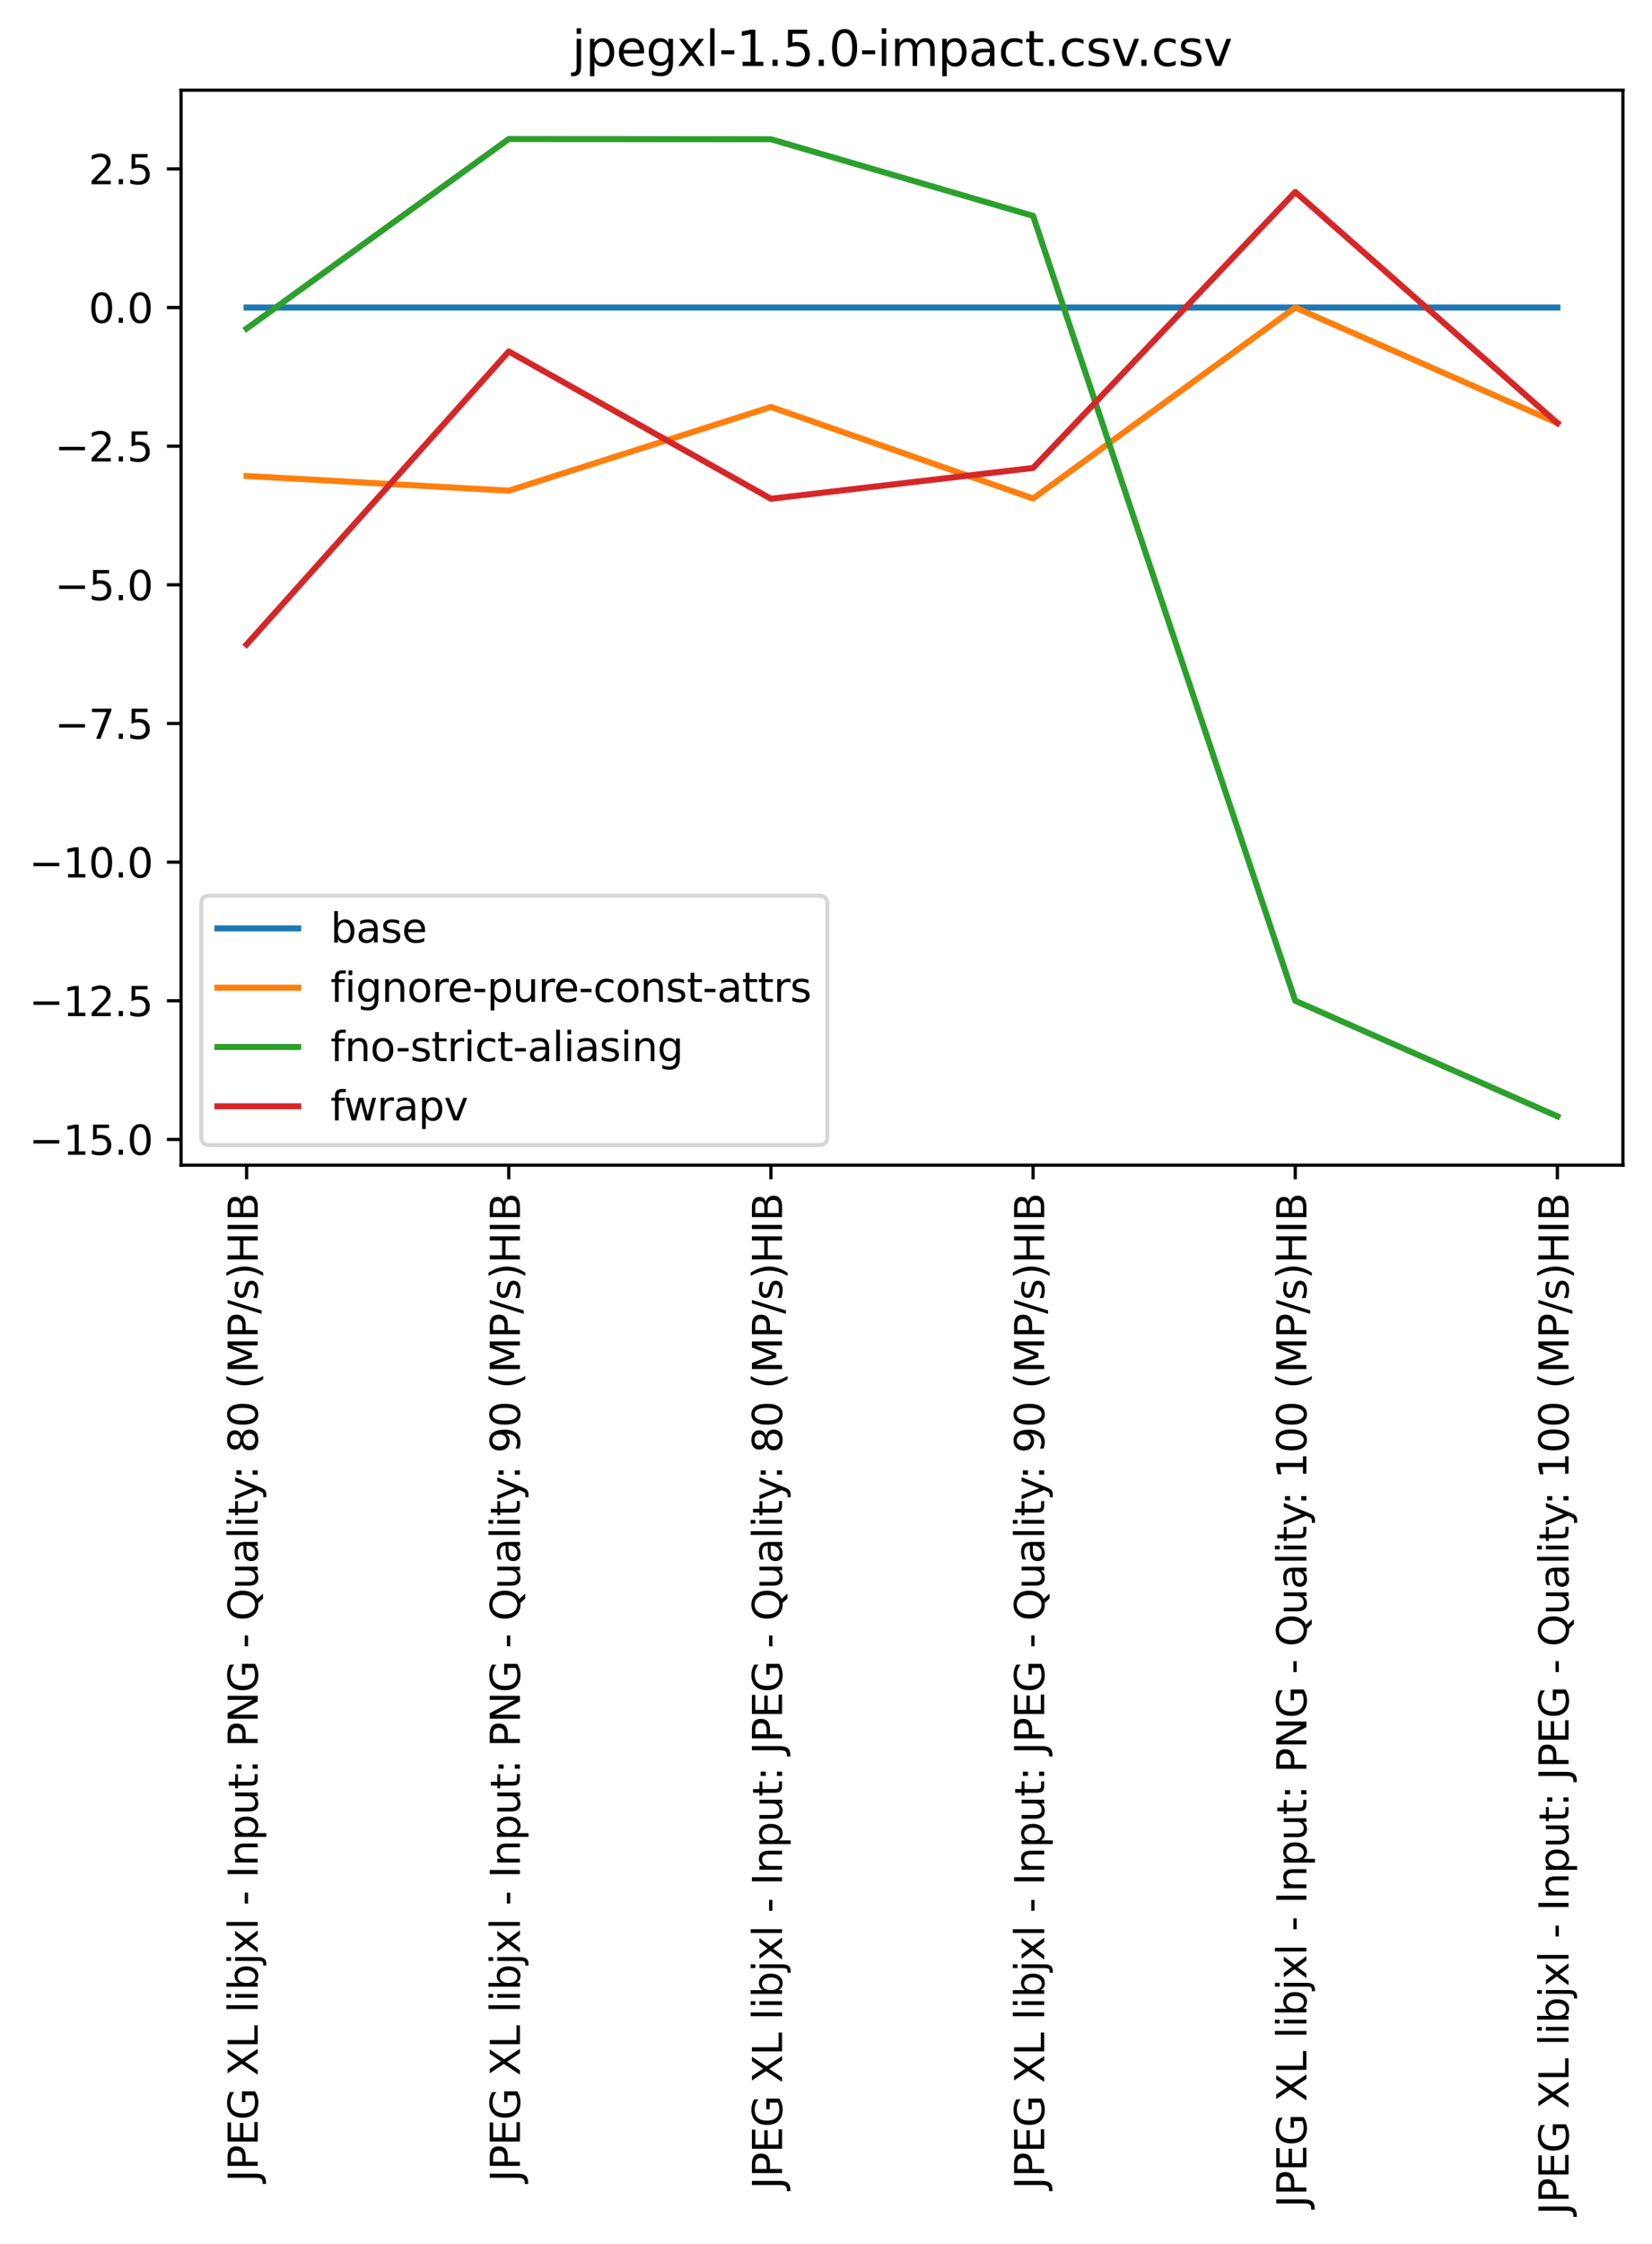 <?xml version="1.0" encoding="utf-8" standalone="no"?>
<!DOCTYPE svg PUBLIC "-//W3C//DTD SVG 1.1//EN"
  "http://www.w3.org/Graphics/SVG/1.1/DTD/svg11.dtd">
<svg xmlns:xlink="http://www.w3.org/1999/xlink" width="409.165pt" height="555.441pt" viewBox="0 0 409.165 555.441" xmlns="http://www.w3.org/2000/svg" version="1.1">
 <defs>
  <style type="text/css">*{stroke-linejoin: round; stroke-linecap: butt}</style>
 </defs>
 <g id="figure_1">
  <g id="patch_1">
   <path d="M 0 555.441 
L 409.165 555.441 
L 409.165 0 
L 0 0 
z
" style="fill: #ffffff"/>
  </g>
  <g id="axes_1">
   <g id="patch_2">
    <path d="M 44.845 288.43 
L 401.965 288.43 
L 401.965 22.318 
L 44.845 22.318 
z
" style="fill: #ffffff"/>
   </g>
   <g id="matplotlib.axis_1">
    <g id="xtick_1">
     <g id="line2d_1">
      <defs>
       <path id="m391fec7ec5" d="M 0 0 
L 0 3.5 
" style="stroke: #000000; stroke-width: 0.8"/>
      </defs>
      <g>
       <use xlink:href="#m391fec7ec5" x="61.078" y="288.43" style="stroke: #000000; stroke-width: 0.8"/>
      </g>
     </g>
     <g id="text_1">
      <!-- JPEG XL libjxl - Input: PNG - Quality: 80 (MP/s)HIB -->
      <g transform="translate(63.837 540.091) rotate(-90) scale(0.1 -0.1)">
       <defs>
        <path id="DejaVuSans-4a" d="M 628 4666 
L 1259 4666 
L 1259 325 
Q 1259 -519 939 -900 
Q 619 -1281 -91 -1281 
L -331 -1281 
L -331 -750 
L -134 -750 
Q 284 -750 456 -515 
Q 628 -281 628 325 
L 628 4666 
z
" transform="scale(0.016)"/>
        <path id="DejaVuSans-50" d="M 1259 4147 
L 1259 2394 
L 2053 2394 
Q 2494 2394 2734 2622 
Q 2975 2850 2975 3272 
Q 2975 3691 2734 3919 
Q 2494 4147 2053 4147 
L 1259 4147 
z
M 628 4666 
L 2053 4666 
Q 2838 4666 3239 4311 
Q 3641 3956 3641 3272 
Q 3641 2581 3239 2228 
Q 2838 1875 2053 1875 
L 1259 1875 
L 1259 0 
L 628 0 
L 628 4666 
z
" transform="scale(0.016)"/>
        <path id="DejaVuSans-45" d="M 628 4666 
L 3578 4666 
L 3578 4134 
L 1259 4134 
L 1259 2753 
L 3481 2753 
L 3481 2222 
L 1259 2222 
L 1259 531 
L 3634 531 
L 3634 0 
L 628 0 
L 628 4666 
z
" transform="scale(0.016)"/>
        <path id="DejaVuSans-47" d="M 3809 666 
L 3809 1919 
L 2778 1919 
L 2778 2438 
L 4434 2438 
L 4434 434 
Q 4069 175 3628 42 
Q 3188 -91 2688 -91 
Q 1594 -91 976 548 
Q 359 1188 359 2328 
Q 359 3472 976 4111 
Q 1594 4750 2688 4750 
Q 3144 4750 3555 4637 
Q 3966 4525 4313 4306 
L 4313 3634 
Q 3963 3931 3569 4081 
Q 3175 4231 2741 4231 
Q 1884 4231 1454 3753 
Q 1025 3275 1025 2328 
Q 1025 1384 1454 906 
Q 1884 428 2741 428 
Q 3075 428 3337 486 
Q 3600 544 3809 666 
z
" transform="scale(0.016)"/>
        <path id="DejaVuSans-20" transform="scale(0.016)"/>
        <path id="DejaVuSans-58" d="M 403 4666 
L 1081 4666 
L 2241 2931 
L 3406 4666 
L 4084 4666 
L 2584 2425 
L 4184 0 
L 3506 0 
L 2194 1984 
L 872 0 
L 191 0 
L 1856 2491 
L 403 4666 
z
" transform="scale(0.016)"/>
        <path id="DejaVuSans-4c" d="M 628 4666 
L 1259 4666 
L 1259 531 
L 3531 531 
L 3531 0 
L 628 0 
L 628 4666 
z
" transform="scale(0.016)"/>
        <path id="DejaVuSans-6c" d="M 603 4863 
L 1178 4863 
L 1178 0 
L 603 0 
L 603 4863 
z
" transform="scale(0.016)"/>
        <path id="DejaVuSans-69" d="M 603 3500 
L 1178 3500 
L 1178 0 
L 603 0 
L 603 3500 
z
M 603 4863 
L 1178 4863 
L 1178 4134 
L 603 4134 
L 603 4863 
z
" transform="scale(0.016)"/>
        <path id="DejaVuSans-62" d="M 3116 1747 
Q 3116 2381 2855 2742 
Q 2594 3103 2138 3103 
Q 1681 3103 1420 2742 
Q 1159 2381 1159 1747 
Q 1159 1113 1420 752 
Q 1681 391 2138 391 
Q 2594 391 2855 752 
Q 3116 1113 3116 1747 
z
M 1159 2969 
Q 1341 3281 1617 3432 
Q 1894 3584 2278 3584 
Q 2916 3584 3314 3078 
Q 3713 2572 3713 1747 
Q 3713 922 3314 415 
Q 2916 -91 2278 -91 
Q 1894 -91 1617 61 
Q 1341 213 1159 525 
L 1159 0 
L 581 0 
L 581 4863 
L 1159 4863 
L 1159 2969 
z
" transform="scale(0.016)"/>
        <path id="DejaVuSans-6a" d="M 603 3500 
L 1178 3500 
L 1178 -63 
Q 1178 -731 923 -1031 
Q 669 -1331 103 -1331 
L -116 -1331 
L -116 -844 
L 38 -844 
Q 366 -844 484 -692 
Q 603 -541 603 -63 
L 603 3500 
z
M 603 4863 
L 1178 4863 
L 1178 4134 
L 603 4134 
L 603 4863 
z
" transform="scale(0.016)"/>
        <path id="DejaVuSans-78" d="M 3513 3500 
L 2247 1797 
L 3578 0 
L 2900 0 
L 1881 1375 
L 863 0 
L 184 0 
L 1544 1831 
L 300 3500 
L 978 3500 
L 1906 2253 
L 2834 3500 
L 3513 3500 
z
" transform="scale(0.016)"/>
        <path id="DejaVuSans-2d" d="M 313 2009 
L 1997 2009 
L 1997 1497 
L 313 1497 
L 313 2009 
z
" transform="scale(0.016)"/>
        <path id="DejaVuSans-49" d="M 628 4666 
L 1259 4666 
L 1259 0 
L 628 0 
L 628 4666 
z
" transform="scale(0.016)"/>
        <path id="DejaVuSans-6e" d="M 3513 2113 
L 3513 0 
L 2938 0 
L 2938 2094 
Q 2938 2591 2744 2837 
Q 2550 3084 2163 3084 
Q 1697 3084 1428 2787 
Q 1159 2491 1159 1978 
L 1159 0 
L 581 0 
L 581 3500 
L 1159 3500 
L 1159 2956 
Q 1366 3272 1645 3428 
Q 1925 3584 2291 3584 
Q 2894 3584 3203 3211 
Q 3513 2838 3513 2113 
z
" transform="scale(0.016)"/>
        <path id="DejaVuSans-70" d="M 1159 525 
L 1159 -1331 
L 581 -1331 
L 581 3500 
L 1159 3500 
L 1159 2969 
Q 1341 3281 1617 3432 
Q 1894 3584 2278 3584 
Q 2916 3584 3314 3078 
Q 3713 2572 3713 1747 
Q 3713 922 3314 415 
Q 2916 -91 2278 -91 
Q 1894 -91 1617 61 
Q 1341 213 1159 525 
z
M 3116 1747 
Q 3116 2381 2855 2742 
Q 2594 3103 2138 3103 
Q 1681 3103 1420 2742 
Q 1159 2381 1159 1747 
Q 1159 1113 1420 752 
Q 1681 391 2138 391 
Q 2594 391 2855 752 
Q 3116 1113 3116 1747 
z
" transform="scale(0.016)"/>
        <path id="DejaVuSans-75" d="M 544 1381 
L 544 3500 
L 1119 3500 
L 1119 1403 
Q 1119 906 1312 657 
Q 1506 409 1894 409 
Q 2359 409 2629 706 
Q 2900 1003 2900 1516 
L 2900 3500 
L 3475 3500 
L 3475 0 
L 2900 0 
L 2900 538 
Q 2691 219 2414 64 
Q 2138 -91 1772 -91 
Q 1169 -91 856 284 
Q 544 659 544 1381 
z
M 1991 3584 
L 1991 3584 
z
" transform="scale(0.016)"/>
        <path id="DejaVuSans-74" d="M 1172 4494 
L 1172 3500 
L 2356 3500 
L 2356 3053 
L 1172 3053 
L 1172 1153 
Q 1172 725 1289 603 
Q 1406 481 1766 481 
L 2356 481 
L 2356 0 
L 1766 0 
Q 1100 0 847 248 
Q 594 497 594 1153 
L 594 3053 
L 172 3053 
L 172 3500 
L 594 3500 
L 594 4494 
L 1172 4494 
z
" transform="scale(0.016)"/>
        <path id="DejaVuSans-3a" d="M 750 794 
L 1409 794 
L 1409 0 
L 750 0 
L 750 794 
z
M 750 3309 
L 1409 3309 
L 1409 2516 
L 750 2516 
L 750 3309 
z
" transform="scale(0.016)"/>
        <path id="DejaVuSans-4e" d="M 628 4666 
L 1478 4666 
L 3547 763 
L 3547 4666 
L 4159 4666 
L 4159 0 
L 3309 0 
L 1241 3903 
L 1241 0 
L 628 0 
L 628 4666 
z
" transform="scale(0.016)"/>
        <path id="DejaVuSans-51" d="M 2522 4238 
Q 1834 4238 1429 3725 
Q 1025 3213 1025 2328 
Q 1025 1447 1429 934 
Q 1834 422 2522 422 
Q 3209 422 3611 934 
Q 4013 1447 4013 2328 
Q 4013 3213 3611 3725 
Q 3209 4238 2522 4238 
z
M 3406 84 
L 4238 -825 
L 3475 -825 
L 2784 -78 
Q 2681 -84 2626 -87 
Q 2572 -91 2522 -91 
Q 1538 -91 948 567 
Q 359 1225 359 2328 
Q 359 3434 948 4092 
Q 1538 4750 2522 4750 
Q 3503 4750 4090 4092 
Q 4678 3434 4678 2328 
Q 4678 1516 4351 937 
Q 4025 359 3406 84 
z
" transform="scale(0.016)"/>
        <path id="DejaVuSans-61" d="M 2194 1759 
Q 1497 1759 1228 1600 
Q 959 1441 959 1056 
Q 959 750 1161 570 
Q 1363 391 1709 391 
Q 2188 391 2477 730 
Q 2766 1069 2766 1631 
L 2766 1759 
L 2194 1759 
z
M 3341 1997 
L 3341 0 
L 2766 0 
L 2766 531 
Q 2569 213 2275 61 
Q 1981 -91 1556 -91 
Q 1019 -91 701 211 
Q 384 513 384 1019 
Q 384 1609 779 1909 
Q 1175 2209 1959 2209 
L 2766 2209 
L 2766 2266 
Q 2766 2663 2505 2880 
Q 2244 3097 1772 3097 
Q 1472 3097 1187 3025 
Q 903 2953 641 2809 
L 641 3341 
Q 956 3463 1253 3523 
Q 1550 3584 1831 3584 
Q 2591 3584 2966 3190 
Q 3341 2797 3341 1997 
z
" transform="scale(0.016)"/>
        <path id="DejaVuSans-79" d="M 2059 -325 
Q 1816 -950 1584 -1140 
Q 1353 -1331 966 -1331 
L 506 -1331 
L 506 -850 
L 844 -850 
Q 1081 -850 1212 -737 
Q 1344 -625 1503 -206 
L 1606 56 
L 191 3500 
L 800 3500 
L 1894 763 
L 2988 3500 
L 3597 3500 
L 2059 -325 
z
" transform="scale(0.016)"/>
        <path id="DejaVuSans-38" d="M 2034 2216 
Q 1584 2216 1326 1975 
Q 1069 1734 1069 1313 
Q 1069 891 1326 650 
Q 1584 409 2034 409 
Q 2484 409 2743 651 
Q 3003 894 3003 1313 
Q 3003 1734 2745 1975 
Q 2488 2216 2034 2216 
z
M 1403 2484 
Q 997 2584 770 2862 
Q 544 3141 544 3541 
Q 544 4100 942 4425 
Q 1341 4750 2034 4750 
Q 2731 4750 3128 4425 
Q 3525 4100 3525 3541 
Q 3525 3141 3298 2862 
Q 3072 2584 2669 2484 
Q 3125 2378 3379 2068 
Q 3634 1759 3634 1313 
Q 3634 634 3220 271 
Q 2806 -91 2034 -91 
Q 1263 -91 848 271 
Q 434 634 434 1313 
Q 434 1759 690 2068 
Q 947 2378 1403 2484 
z
M 1172 3481 
Q 1172 3119 1398 2916 
Q 1625 2713 2034 2713 
Q 2441 2713 2670 2916 
Q 2900 3119 2900 3481 
Q 2900 3844 2670 4047 
Q 2441 4250 2034 4250 
Q 1625 4250 1398 4047 
Q 1172 3844 1172 3481 
z
" transform="scale(0.016)"/>
        <path id="DejaVuSans-30" d="M 2034 4250 
Q 1547 4250 1301 3770 
Q 1056 3291 1056 2328 
Q 1056 1369 1301 889 
Q 1547 409 2034 409 
Q 2525 409 2770 889 
Q 3016 1369 3016 2328 
Q 3016 3291 2770 3770 
Q 2525 4250 2034 4250 
z
M 2034 4750 
Q 2819 4750 3233 4129 
Q 3647 3509 3647 2328 
Q 3647 1150 3233 529 
Q 2819 -91 2034 -91 
Q 1250 -91 836 529 
Q 422 1150 422 2328 
Q 422 3509 836 4129 
Q 1250 4750 2034 4750 
z
" transform="scale(0.016)"/>
        <path id="DejaVuSans-28" d="M 1984 4856 
Q 1566 4138 1362 3434 
Q 1159 2731 1159 2009 
Q 1159 1288 1364 580 
Q 1569 -128 1984 -844 
L 1484 -844 
Q 1016 -109 783 600 
Q 550 1309 550 2009 
Q 550 2706 781 3412 
Q 1013 4119 1484 4856 
L 1984 4856 
z
" transform="scale(0.016)"/>
        <path id="DejaVuSans-4d" d="M 628 4666 
L 1569 4666 
L 2759 1491 
L 3956 4666 
L 4897 4666 
L 4897 0 
L 4281 0 
L 4281 4097 
L 3078 897 
L 2444 897 
L 1241 4097 
L 1241 0 
L 628 0 
L 628 4666 
z
" transform="scale(0.016)"/>
        <path id="DejaVuSans-2f" d="M 1625 4666 
L 2156 4666 
L 531 -594 
L 0 -594 
L 1625 4666 
z
" transform="scale(0.016)"/>
        <path id="DejaVuSans-73" d="M 2834 3397 
L 2834 2853 
Q 2591 2978 2328 3040 
Q 2066 3103 1784 3103 
Q 1356 3103 1142 2972 
Q 928 2841 928 2578 
Q 928 2378 1081 2264 
Q 1234 2150 1697 2047 
L 1894 2003 
Q 2506 1872 2764 1633 
Q 3022 1394 3022 966 
Q 3022 478 2636 193 
Q 2250 -91 1575 -91 
Q 1294 -91 989 -36 
Q 684 19 347 128 
L 347 722 
Q 666 556 975 473 
Q 1284 391 1588 391 
Q 1994 391 2212 530 
Q 2431 669 2431 922 
Q 2431 1156 2273 1281 
Q 2116 1406 1581 1522 
L 1381 1569 
Q 847 1681 609 1914 
Q 372 2147 372 2553 
Q 372 3047 722 3315 
Q 1072 3584 1716 3584 
Q 2034 3584 2315 3537 
Q 2597 3491 2834 3397 
z
" transform="scale(0.016)"/>
        <path id="DejaVuSans-29" d="M 513 4856 
L 1013 4856 
Q 1481 4119 1714 3412 
Q 1947 2706 1947 2009 
Q 1947 1309 1714 600 
Q 1481 -109 1013 -844 
L 513 -844 
Q 928 -128 1133 580 
Q 1338 1288 1338 2009 
Q 1338 2731 1133 3434 
Q 928 4138 513 4856 
z
" transform="scale(0.016)"/>
        <path id="DejaVuSans-48" d="M 628 4666 
L 1259 4666 
L 1259 2753 
L 3553 2753 
L 3553 4666 
L 4184 4666 
L 4184 0 
L 3553 0 
L 3553 2222 
L 1259 2222 
L 1259 0 
L 628 0 
L 628 4666 
z
" transform="scale(0.016)"/>
        <path id="DejaVuSans-42" d="M 1259 2228 
L 1259 519 
L 2272 519 
Q 2781 519 3026 730 
Q 3272 941 3272 1375 
Q 3272 1813 3026 2020 
Q 2781 2228 2272 2228 
L 1259 2228 
z
M 1259 4147 
L 1259 2741 
L 2194 2741 
Q 2656 2741 2882 2914 
Q 3109 3088 3109 3444 
Q 3109 3797 2882 3972 
Q 2656 4147 2194 4147 
L 1259 4147 
z
M 628 4666 
L 2241 4666 
Q 2963 4666 3353 4366 
Q 3744 4066 3744 3513 
Q 3744 3084 3544 2831 
Q 3344 2578 2956 2516 
Q 3422 2416 3680 2098 
Q 3938 1781 3938 1306 
Q 3938 681 3513 340 
Q 3088 0 2303 0 
L 628 0 
L 628 4666 
z
" transform="scale(0.016)"/>
       </defs>
       <use xlink:href="#DejaVuSans-4a"/>
       <use xlink:href="#DejaVuSans-50" x="29.492"/>
       <use xlink:href="#DejaVuSans-45" x="89.795"/>
       <use xlink:href="#DejaVuSans-47" x="152.979"/>
       <use xlink:href="#DejaVuSans-20" x="230.469"/>
       <use xlink:href="#DejaVuSans-58" x="262.256"/>
       <use xlink:href="#DejaVuSans-4c" x="330.762"/>
       <use xlink:href="#DejaVuSans-20" x="386.475"/>
       <use xlink:href="#DejaVuSans-6c" x="418.262"/>
       <use xlink:href="#DejaVuSans-69" x="446.045"/>
       <use xlink:href="#DejaVuSans-62" x="473.828"/>
       <use xlink:href="#DejaVuSans-6a" x="537.305"/>
       <use xlink:href="#DejaVuSans-78" x="565.088"/>
       <use xlink:href="#DejaVuSans-6c" x="624.268"/>
       <use xlink:href="#DejaVuSans-20" x="652.051"/>
       <use xlink:href="#DejaVuSans-2d" x="683.838"/>
       <use xlink:href="#DejaVuSans-20" x="719.922"/>
       <use xlink:href="#DejaVuSans-49" x="751.709"/>
       <use xlink:href="#DejaVuSans-6e" x="781.201"/>
       <use xlink:href="#DejaVuSans-70" x="844.58"/>
       <use xlink:href="#DejaVuSans-75" x="908.057"/>
       <use xlink:href="#DejaVuSans-74" x="971.436"/>
       <use xlink:href="#DejaVuSans-3a" x="1010.645"/>
       <use xlink:href="#DejaVuSans-20" x="1044.336"/>
       <use xlink:href="#DejaVuSans-50" x="1076.123"/>
       <use xlink:href="#DejaVuSans-4e" x="1136.426"/>
       <use xlink:href="#DejaVuSans-47" x="1211.23"/>
       <use xlink:href="#DejaVuSans-20" x="1288.721"/>
       <use xlink:href="#DejaVuSans-2d" x="1320.508"/>
       <use xlink:href="#DejaVuSans-20" x="1356.592"/>
       <use xlink:href="#DejaVuSans-51" x="1388.379"/>
       <use xlink:href="#DejaVuSans-75" x="1467.09"/>
       <use xlink:href="#DejaVuSans-61" x="1530.469"/>
       <use xlink:href="#DejaVuSans-6c" x="1591.748"/>
       <use xlink:href="#DejaVuSans-69" x="1619.531"/>
       <use xlink:href="#DejaVuSans-74" x="1647.314"/>
       <use xlink:href="#DejaVuSans-79" x="1686.523"/>
       <use xlink:href="#DejaVuSans-3a" x="1738.453"/>
       <use xlink:href="#DejaVuSans-20" x="1772.145"/>
       <use xlink:href="#DejaVuSans-38" x="1803.932"/>
       <use xlink:href="#DejaVuSans-30" x="1867.555"/>
       <use xlink:href="#DejaVuSans-20" x="1931.178"/>
       <use xlink:href="#DejaVuSans-28" x="1962.965"/>
       <use xlink:href="#DejaVuSans-4d" x="2001.979"/>
       <use xlink:href="#DejaVuSans-50" x="2088.258"/>
       <use xlink:href="#DejaVuSans-2f" x="2148.561"/>
       <use xlink:href="#DejaVuSans-73" x="2182.252"/>
       <use xlink:href="#DejaVuSans-29" x="2234.352"/>
       <use xlink:href="#DejaVuSans-48" x="2273.365"/>
       <use xlink:href="#DejaVuSans-49" x="2348.561"/>
       <use xlink:href="#DejaVuSans-42" x="2378.053"/>
      </g>
     </g>
    </g>
    <g id="xtick_2">
     <g id="line2d_2">
      <g>
       <use xlink:href="#m391fec7ec5" x="126.009" y="288.43" style="stroke: #000000; stroke-width: 0.8"/>
      </g>
     </g>
     <g id="text_2">
      <!-- JPEG XL libjxl - Input: PNG - Quality: 90 (MP/s)HIB -->
      <g transform="translate(128.768 540.091) rotate(-90) scale(0.1 -0.1)">
       <defs>
        <path id="DejaVuSans-39" d="M 703 97 
L 703 672 
Q 941 559 1184 500 
Q 1428 441 1663 441 
Q 2288 441 2617 861 
Q 2947 1281 2994 2138 
Q 2813 1869 2534 1725 
Q 2256 1581 1919 1581 
Q 1219 1581 811 2004 
Q 403 2428 403 3163 
Q 403 3881 828 4315 
Q 1253 4750 1959 4750 
Q 2769 4750 3195 4129 
Q 3622 3509 3622 2328 
Q 3622 1225 3098 567 
Q 2575 -91 1691 -91 
Q 1453 -91 1209 -44 
Q 966 3 703 97 
z
M 1959 2075 
Q 2384 2075 2632 2365 
Q 2881 2656 2881 3163 
Q 2881 3666 2632 3958 
Q 2384 4250 1959 4250 
Q 1534 4250 1286 3958 
Q 1038 3666 1038 3163 
Q 1038 2656 1286 2365 
Q 1534 2075 1959 2075 
z
" transform="scale(0.016)"/>
       </defs>
       <use xlink:href="#DejaVuSans-4a"/>
       <use xlink:href="#DejaVuSans-50" x="29.492"/>
       <use xlink:href="#DejaVuSans-45" x="89.795"/>
       <use xlink:href="#DejaVuSans-47" x="152.979"/>
       <use xlink:href="#DejaVuSans-20" x="230.469"/>
       <use xlink:href="#DejaVuSans-58" x="262.256"/>
       <use xlink:href="#DejaVuSans-4c" x="330.762"/>
       <use xlink:href="#DejaVuSans-20" x="386.475"/>
       <use xlink:href="#DejaVuSans-6c" x="418.262"/>
       <use xlink:href="#DejaVuSans-69" x="446.045"/>
       <use xlink:href="#DejaVuSans-62" x="473.828"/>
       <use xlink:href="#DejaVuSans-6a" x="537.305"/>
       <use xlink:href="#DejaVuSans-78" x="565.088"/>
       <use xlink:href="#DejaVuSans-6c" x="624.268"/>
       <use xlink:href="#DejaVuSans-20" x="652.051"/>
       <use xlink:href="#DejaVuSans-2d" x="683.838"/>
       <use xlink:href="#DejaVuSans-20" x="719.922"/>
       <use xlink:href="#DejaVuSans-49" x="751.709"/>
       <use xlink:href="#DejaVuSans-6e" x="781.201"/>
       <use xlink:href="#DejaVuSans-70" x="844.58"/>
       <use xlink:href="#DejaVuSans-75" x="908.057"/>
       <use xlink:href="#DejaVuSans-74" x="971.436"/>
       <use xlink:href="#DejaVuSans-3a" x="1010.645"/>
       <use xlink:href="#DejaVuSans-20" x="1044.336"/>
       <use xlink:href="#DejaVuSans-50" x="1076.123"/>
       <use xlink:href="#DejaVuSans-4e" x="1136.426"/>
       <use xlink:href="#DejaVuSans-47" x="1211.23"/>
       <use xlink:href="#DejaVuSans-20" x="1288.721"/>
       <use xlink:href="#DejaVuSans-2d" x="1320.508"/>
       <use xlink:href="#DejaVuSans-20" x="1356.592"/>
       <use xlink:href="#DejaVuSans-51" x="1388.379"/>
       <use xlink:href="#DejaVuSans-75" x="1467.09"/>
       <use xlink:href="#DejaVuSans-61" x="1530.469"/>
       <use xlink:href="#DejaVuSans-6c" x="1591.748"/>
       <use xlink:href="#DejaVuSans-69" x="1619.531"/>
       <use xlink:href="#DejaVuSans-74" x="1647.314"/>
       <use xlink:href="#DejaVuSans-79" x="1686.523"/>
       <use xlink:href="#DejaVuSans-3a" x="1738.453"/>
       <use xlink:href="#DejaVuSans-20" x="1772.145"/>
       <use xlink:href="#DejaVuSans-39" x="1803.932"/>
       <use xlink:href="#DejaVuSans-30" x="1867.555"/>
       <use xlink:href="#DejaVuSans-20" x="1931.178"/>
       <use xlink:href="#DejaVuSans-28" x="1962.965"/>
       <use xlink:href="#DejaVuSans-4d" x="2001.979"/>
       <use xlink:href="#DejaVuSans-50" x="2088.258"/>
       <use xlink:href="#DejaVuSans-2f" x="2148.561"/>
       <use xlink:href="#DejaVuSans-73" x="2182.252"/>
       <use xlink:href="#DejaVuSans-29" x="2234.352"/>
       <use xlink:href="#DejaVuSans-48" x="2273.365"/>
       <use xlink:href="#DejaVuSans-49" x="2348.561"/>
       <use xlink:href="#DejaVuSans-42" x="2378.053"/>
      </g>
     </g>
    </g>
    <g id="xtick_3">
     <g id="line2d_3">
      <g>
       <use xlink:href="#m391fec7ec5" x="190.94" y="288.43" style="stroke: #000000; stroke-width: 0.8"/>
      </g>
     </g>
     <g id="text_3">
      <!-- JPEG XL libjxl - Input: JPEG - Quality: 80 (MP/s)HIB -->
      <g transform="translate(193.699 541.879) rotate(-90) scale(0.1 -0.1)">
       <use xlink:href="#DejaVuSans-4a"/>
       <use xlink:href="#DejaVuSans-50" x="29.492"/>
       <use xlink:href="#DejaVuSans-45" x="89.795"/>
       <use xlink:href="#DejaVuSans-47" x="152.979"/>
       <use xlink:href="#DejaVuSans-20" x="230.469"/>
       <use xlink:href="#DejaVuSans-58" x="262.256"/>
       <use xlink:href="#DejaVuSans-4c" x="330.762"/>
       <use xlink:href="#DejaVuSans-20" x="386.475"/>
       <use xlink:href="#DejaVuSans-6c" x="418.262"/>
       <use xlink:href="#DejaVuSans-69" x="446.045"/>
       <use xlink:href="#DejaVuSans-62" x="473.828"/>
       <use xlink:href="#DejaVuSans-6a" x="537.305"/>
       <use xlink:href="#DejaVuSans-78" x="565.088"/>
       <use xlink:href="#DejaVuSans-6c" x="624.268"/>
       <use xlink:href="#DejaVuSans-20" x="652.051"/>
       <use xlink:href="#DejaVuSans-2d" x="683.838"/>
       <use xlink:href="#DejaVuSans-20" x="719.922"/>
       <use xlink:href="#DejaVuSans-49" x="751.709"/>
       <use xlink:href="#DejaVuSans-6e" x="781.201"/>
       <use xlink:href="#DejaVuSans-70" x="844.58"/>
       <use xlink:href="#DejaVuSans-75" x="908.057"/>
       <use xlink:href="#DejaVuSans-74" x="971.436"/>
       <use xlink:href="#DejaVuSans-3a" x="1010.645"/>
       <use xlink:href="#DejaVuSans-20" x="1044.336"/>
       <use xlink:href="#DejaVuSans-4a" x="1076.123"/>
       <use xlink:href="#DejaVuSans-50" x="1105.615"/>
       <use xlink:href="#DejaVuSans-45" x="1165.918"/>
       <use xlink:href="#DejaVuSans-47" x="1229.102"/>
       <use xlink:href="#DejaVuSans-20" x="1306.592"/>
       <use xlink:href="#DejaVuSans-2d" x="1338.379"/>
       <use xlink:href="#DejaVuSans-20" x="1374.463"/>
       <use xlink:href="#DejaVuSans-51" x="1406.25"/>
       <use xlink:href="#DejaVuSans-75" x="1484.961"/>
       <use xlink:href="#DejaVuSans-61" x="1548.34"/>
       <use xlink:href="#DejaVuSans-6c" x="1609.619"/>
       <use xlink:href="#DejaVuSans-69" x="1637.402"/>
       <use xlink:href="#DejaVuSans-74" x="1665.186"/>
       <use xlink:href="#DejaVuSans-79" x="1704.395"/>
       <use xlink:href="#DejaVuSans-3a" x="1756.324"/>
       <use xlink:href="#DejaVuSans-20" x="1790.016"/>
       <use xlink:href="#DejaVuSans-38" x="1821.803"/>
       <use xlink:href="#DejaVuSans-30" x="1885.426"/>
       <use xlink:href="#DejaVuSans-20" x="1949.049"/>
       <use xlink:href="#DejaVuSans-28" x="1980.836"/>
       <use xlink:href="#DejaVuSans-4d" x="2019.85"/>
       <use xlink:href="#DejaVuSans-50" x="2106.129"/>
       <use xlink:href="#DejaVuSans-2f" x="2166.432"/>
       <use xlink:href="#DejaVuSans-73" x="2200.123"/>
       <use xlink:href="#DejaVuSans-29" x="2252.223"/>
       <use xlink:href="#DejaVuSans-48" x="2291.236"/>
       <use xlink:href="#DejaVuSans-49" x="2366.432"/>
       <use xlink:href="#DejaVuSans-42" x="2395.924"/>
      </g>
     </g>
    </g>
    <g id="xtick_4">
     <g id="line2d_4">
      <g>
       <use xlink:href="#m391fec7ec5" x="255.871" y="288.43" style="stroke: #000000; stroke-width: 0.8"/>
      </g>
     </g>
     <g id="text_4">
      <!-- JPEG XL libjxl - Input: JPEG - Quality: 90 (MP/s)HIB -->
      <g transform="translate(258.63 541.879) rotate(-90) scale(0.1 -0.1)">
       <use xlink:href="#DejaVuSans-4a"/>
       <use xlink:href="#DejaVuSans-50" x="29.492"/>
       <use xlink:href="#DejaVuSans-45" x="89.795"/>
       <use xlink:href="#DejaVuSans-47" x="152.979"/>
       <use xlink:href="#DejaVuSans-20" x="230.469"/>
       <use xlink:href="#DejaVuSans-58" x="262.256"/>
       <use xlink:href="#DejaVuSans-4c" x="330.762"/>
       <use xlink:href="#DejaVuSans-20" x="386.475"/>
       <use xlink:href="#DejaVuSans-6c" x="418.262"/>
       <use xlink:href="#DejaVuSans-69" x="446.045"/>
       <use xlink:href="#DejaVuSans-62" x="473.828"/>
       <use xlink:href="#DejaVuSans-6a" x="537.305"/>
       <use xlink:href="#DejaVuSans-78" x="565.088"/>
       <use xlink:href="#DejaVuSans-6c" x="624.268"/>
       <use xlink:href="#DejaVuSans-20" x="652.051"/>
       <use xlink:href="#DejaVuSans-2d" x="683.838"/>
       <use xlink:href="#DejaVuSans-20" x="719.922"/>
       <use xlink:href="#DejaVuSans-49" x="751.709"/>
       <use xlink:href="#DejaVuSans-6e" x="781.201"/>
       <use xlink:href="#DejaVuSans-70" x="844.58"/>
       <use xlink:href="#DejaVuSans-75" x="908.057"/>
       <use xlink:href="#DejaVuSans-74" x="971.436"/>
       <use xlink:href="#DejaVuSans-3a" x="1010.645"/>
       <use xlink:href="#DejaVuSans-20" x="1044.336"/>
       <use xlink:href="#DejaVuSans-4a" x="1076.123"/>
       <use xlink:href="#DejaVuSans-50" x="1105.615"/>
       <use xlink:href="#DejaVuSans-45" x="1165.918"/>
       <use xlink:href="#DejaVuSans-47" x="1229.102"/>
       <use xlink:href="#DejaVuSans-20" x="1306.592"/>
       <use xlink:href="#DejaVuSans-2d" x="1338.379"/>
       <use xlink:href="#DejaVuSans-20" x="1374.463"/>
       <use xlink:href="#DejaVuSans-51" x="1406.25"/>
       <use xlink:href="#DejaVuSans-75" x="1484.961"/>
       <use xlink:href="#DejaVuSans-61" x="1548.34"/>
       <use xlink:href="#DejaVuSans-6c" x="1609.619"/>
       <use xlink:href="#DejaVuSans-69" x="1637.402"/>
       <use xlink:href="#DejaVuSans-74" x="1665.186"/>
       <use xlink:href="#DejaVuSans-79" x="1704.395"/>
       <use xlink:href="#DejaVuSans-3a" x="1756.324"/>
       <use xlink:href="#DejaVuSans-20" x="1790.016"/>
       <use xlink:href="#DejaVuSans-39" x="1821.803"/>
       <use xlink:href="#DejaVuSans-30" x="1885.426"/>
       <use xlink:href="#DejaVuSans-20" x="1949.049"/>
       <use xlink:href="#DejaVuSans-28" x="1980.836"/>
       <use xlink:href="#DejaVuSans-4d" x="2019.85"/>
       <use xlink:href="#DejaVuSans-50" x="2106.129"/>
       <use xlink:href="#DejaVuSans-2f" x="2166.432"/>
       <use xlink:href="#DejaVuSans-73" x="2200.123"/>
       <use xlink:href="#DejaVuSans-29" x="2252.223"/>
       <use xlink:href="#DejaVuSans-48" x="2291.236"/>
       <use xlink:href="#DejaVuSans-49" x="2366.432"/>
       <use xlink:href="#DejaVuSans-42" x="2395.924"/>
      </g>
     </g>
    </g>
    <g id="xtick_5">
     <g id="line2d_5">
      <g>
       <use xlink:href="#m391fec7ec5" x="320.802" y="288.43" style="stroke: #000000; stroke-width: 0.8"/>
      </g>
     </g>
     <g id="text_5">
      <!-- JPEG XL libjxl - Input: PNG - Quality: 100 (MP/s)HIB -->
      <g transform="translate(323.561 546.454) rotate(-90) scale(0.1 -0.1)">
       <defs>
        <path id="DejaVuSans-31" d="M 794 531 
L 1825 531 
L 1825 4091 
L 703 3866 
L 703 4441 
L 1819 4666 
L 2450 4666 
L 2450 531 
L 3481 531 
L 3481 0 
L 794 0 
L 794 531 
z
" transform="scale(0.016)"/>
       </defs>
       <use xlink:href="#DejaVuSans-4a"/>
       <use xlink:href="#DejaVuSans-50" x="29.492"/>
       <use xlink:href="#DejaVuSans-45" x="89.795"/>
       <use xlink:href="#DejaVuSans-47" x="152.979"/>
       <use xlink:href="#DejaVuSans-20" x="230.469"/>
       <use xlink:href="#DejaVuSans-58" x="262.256"/>
       <use xlink:href="#DejaVuSans-4c" x="330.762"/>
       <use xlink:href="#DejaVuSans-20" x="386.475"/>
       <use xlink:href="#DejaVuSans-6c" x="418.262"/>
       <use xlink:href="#DejaVuSans-69" x="446.045"/>
       <use xlink:href="#DejaVuSans-62" x="473.828"/>
       <use xlink:href="#DejaVuSans-6a" x="537.305"/>
       <use xlink:href="#DejaVuSans-78" x="565.088"/>
       <use xlink:href="#DejaVuSans-6c" x="624.268"/>
       <use xlink:href="#DejaVuSans-20" x="652.051"/>
       <use xlink:href="#DejaVuSans-2d" x="683.838"/>
       <use xlink:href="#DejaVuSans-20" x="719.922"/>
       <use xlink:href="#DejaVuSans-49" x="751.709"/>
       <use xlink:href="#DejaVuSans-6e" x="781.201"/>
       <use xlink:href="#DejaVuSans-70" x="844.58"/>
       <use xlink:href="#DejaVuSans-75" x="908.057"/>
       <use xlink:href="#DejaVuSans-74" x="971.436"/>
       <use xlink:href="#DejaVuSans-3a" x="1010.645"/>
       <use xlink:href="#DejaVuSans-20" x="1044.336"/>
       <use xlink:href="#DejaVuSans-50" x="1076.123"/>
       <use xlink:href="#DejaVuSans-4e" x="1136.426"/>
       <use xlink:href="#DejaVuSans-47" x="1211.23"/>
       <use xlink:href="#DejaVuSans-20" x="1288.721"/>
       <use xlink:href="#DejaVuSans-2d" x="1320.508"/>
       <use xlink:href="#DejaVuSans-20" x="1356.592"/>
       <use xlink:href="#DejaVuSans-51" x="1388.379"/>
       <use xlink:href="#DejaVuSans-75" x="1467.09"/>
       <use xlink:href="#DejaVuSans-61" x="1530.469"/>
       <use xlink:href="#DejaVuSans-6c" x="1591.748"/>
       <use xlink:href="#DejaVuSans-69" x="1619.531"/>
       <use xlink:href="#DejaVuSans-74" x="1647.314"/>
       <use xlink:href="#DejaVuSans-79" x="1686.523"/>
       <use xlink:href="#DejaVuSans-3a" x="1738.453"/>
       <use xlink:href="#DejaVuSans-20" x="1772.145"/>
       <use xlink:href="#DejaVuSans-31" x="1803.932"/>
       <use xlink:href="#DejaVuSans-30" x="1867.555"/>
       <use xlink:href="#DejaVuSans-30" x="1931.178"/>
       <use xlink:href="#DejaVuSans-20" x="1994.801"/>
       <use xlink:href="#DejaVuSans-28" x="2026.588"/>
       <use xlink:href="#DejaVuSans-4d" x="2065.602"/>
       <use xlink:href="#DejaVuSans-50" x="2151.881"/>
       <use xlink:href="#DejaVuSans-2f" x="2212.184"/>
       <use xlink:href="#DejaVuSans-73" x="2245.875"/>
       <use xlink:href="#DejaVuSans-29" x="2297.975"/>
       <use xlink:href="#DejaVuSans-48" x="2336.988"/>
       <use xlink:href="#DejaVuSans-49" x="2412.184"/>
       <use xlink:href="#DejaVuSans-42" x="2441.676"/>
      </g>
     </g>
    </g>
    <g id="xtick_6">
     <g id="line2d_6">
      <g>
       <use xlink:href="#m391fec7ec5" x="385.733" y="288.43" style="stroke: #000000; stroke-width: 0.8"/>
      </g>
     </g>
     <g id="text_6">
      <!-- JPEG XL libjxl - Input: JPEG - Quality: 100 (MP/s)HIB -->
      <g transform="translate(388.492 548.241) rotate(-90) scale(0.1 -0.1)">
       <use xlink:href="#DejaVuSans-4a"/>
       <use xlink:href="#DejaVuSans-50" x="29.492"/>
       <use xlink:href="#DejaVuSans-45" x="89.795"/>
       <use xlink:href="#DejaVuSans-47" x="152.979"/>
       <use xlink:href="#DejaVuSans-20" x="230.469"/>
       <use xlink:href="#DejaVuSans-58" x="262.256"/>
       <use xlink:href="#DejaVuSans-4c" x="330.762"/>
       <use xlink:href="#DejaVuSans-20" x="386.475"/>
       <use xlink:href="#DejaVuSans-6c" x="418.262"/>
       <use xlink:href="#DejaVuSans-69" x="446.045"/>
       <use xlink:href="#DejaVuSans-62" x="473.828"/>
       <use xlink:href="#DejaVuSans-6a" x="537.305"/>
       <use xlink:href="#DejaVuSans-78" x="565.088"/>
       <use xlink:href="#DejaVuSans-6c" x="624.268"/>
       <use xlink:href="#DejaVuSans-20" x="652.051"/>
       <use xlink:href="#DejaVuSans-2d" x="683.838"/>
       <use xlink:href="#DejaVuSans-20" x="719.922"/>
       <use xlink:href="#DejaVuSans-49" x="751.709"/>
       <use xlink:href="#DejaVuSans-6e" x="781.201"/>
       <use xlink:href="#DejaVuSans-70" x="844.58"/>
       <use xlink:href="#DejaVuSans-75" x="908.057"/>
       <use xlink:href="#DejaVuSans-74" x="971.436"/>
       <use xlink:href="#DejaVuSans-3a" x="1010.645"/>
       <use xlink:href="#DejaVuSans-20" x="1044.336"/>
       <use xlink:href="#DejaVuSans-4a" x="1076.123"/>
       <use xlink:href="#DejaVuSans-50" x="1105.615"/>
       <use xlink:href="#DejaVuSans-45" x="1165.918"/>
       <use xlink:href="#DejaVuSans-47" x="1229.102"/>
       <use xlink:href="#DejaVuSans-20" x="1306.592"/>
       <use xlink:href="#DejaVuSans-2d" x="1338.379"/>
       <use xlink:href="#DejaVuSans-20" x="1374.463"/>
       <use xlink:href="#DejaVuSans-51" x="1406.25"/>
       <use xlink:href="#DejaVuSans-75" x="1484.961"/>
       <use xlink:href="#DejaVuSans-61" x="1548.34"/>
       <use xlink:href="#DejaVuSans-6c" x="1609.619"/>
       <use xlink:href="#DejaVuSans-69" x="1637.402"/>
       <use xlink:href="#DejaVuSans-74" x="1665.186"/>
       <use xlink:href="#DejaVuSans-79" x="1704.395"/>
       <use xlink:href="#DejaVuSans-3a" x="1756.324"/>
       <use xlink:href="#DejaVuSans-20" x="1790.016"/>
       <use xlink:href="#DejaVuSans-31" x="1821.803"/>
       <use xlink:href="#DejaVuSans-30" x="1885.426"/>
       <use xlink:href="#DejaVuSans-30" x="1949.049"/>
       <use xlink:href="#DejaVuSans-20" x="2012.672"/>
       <use xlink:href="#DejaVuSans-28" x="2044.459"/>
       <use xlink:href="#DejaVuSans-4d" x="2083.473"/>
       <use xlink:href="#DejaVuSans-50" x="2169.752"/>
       <use xlink:href="#DejaVuSans-2f" x="2230.055"/>
       <use xlink:href="#DejaVuSans-73" x="2263.746"/>
       <use xlink:href="#DejaVuSans-29" x="2315.846"/>
       <use xlink:href="#DejaVuSans-48" x="2354.859"/>
       <use xlink:href="#DejaVuSans-49" x="2430.055"/>
       <use xlink:href="#DejaVuSans-42" x="2459.547"/>
      </g>
     </g>
    </g>
   </g>
   <g id="matplotlib.axis_2">
    <g id="ytick_1">
     <g id="line2d_7">
      <defs>
       <path id="m6cbec2e535" d="M 0 0 
L -3.5 0 
" style="stroke: #000000; stroke-width: 0.8"/>
      </defs>
      <g>
       <use xlink:href="#m6cbec2e535" x="44.845" y="282.055" style="stroke: #000000; stroke-width: 0.8"/>
      </g>
     </g>
     <g id="text_7">
      <!-- −15.0 -->
      <g transform="translate(7.2 285.854) scale(0.1 -0.1)">
       <defs>
        <path id="DejaVuSans-2212" d="M 678 2272 
L 4684 2272 
L 4684 1741 
L 678 1741 
L 678 2272 
z
" transform="scale(0.016)"/>
        <path id="DejaVuSans-35" d="M 691 4666 
L 3169 4666 
L 3169 4134 
L 1269 4134 
L 1269 2991 
Q 1406 3038 1543 3061 
Q 1681 3084 1819 3084 
Q 2600 3084 3056 2656 
Q 3513 2228 3513 1497 
Q 3513 744 3044 326 
Q 2575 -91 1722 -91 
Q 1428 -91 1123 -41 
Q 819 9 494 109 
L 494 744 
Q 775 591 1075 516 
Q 1375 441 1709 441 
Q 2250 441 2565 725 
Q 2881 1009 2881 1497 
Q 2881 1984 2565 2268 
Q 2250 2553 1709 2553 
Q 1456 2553 1204 2497 
Q 953 2441 691 2322 
L 691 4666 
z
" transform="scale(0.016)"/>
        <path id="DejaVuSans-2e" d="M 684 794 
L 1344 794 
L 1344 0 
L 684 0 
L 684 794 
z
" transform="scale(0.016)"/>
       </defs>
       <use xlink:href="#DejaVuSans-2212"/>
       <use xlink:href="#DejaVuSans-31" x="83.789"/>
       <use xlink:href="#DejaVuSans-35" x="147.412"/>
       <use xlink:href="#DejaVuSans-2e" x="211.035"/>
       <use xlink:href="#DejaVuSans-30" x="242.822"/>
      </g>
     </g>
    </g>
    <g id="ytick_2">
     <g id="line2d_8">
      <g>
       <use xlink:href="#m6cbec2e535" x="44.845" y="247.733" style="stroke: #000000; stroke-width: 0.8"/>
      </g>
     </g>
     <g id="text_8">
      <!-- −12.5 -->
      <g transform="translate(7.2 251.533) scale(0.1 -0.1)">
       <defs>
        <path id="DejaVuSans-32" d="M 1228 531 
L 3431 531 
L 3431 0 
L 469 0 
L 469 531 
Q 828 903 1448 1529 
Q 2069 2156 2228 2338 
Q 2531 2678 2651 2914 
Q 2772 3150 2772 3378 
Q 2772 3750 2511 3984 
Q 2250 4219 1831 4219 
Q 1534 4219 1204 4116 
Q 875 4013 500 3803 
L 500 4441 
Q 881 4594 1212 4672 
Q 1544 4750 1819 4750 
Q 2544 4750 2975 4387 
Q 3406 4025 3406 3419 
Q 3406 3131 3298 2873 
Q 3191 2616 2906 2266 
Q 2828 2175 2409 1742 
Q 1991 1309 1228 531 
z
" transform="scale(0.016)"/>
       </defs>
       <use xlink:href="#DejaVuSans-2212"/>
       <use xlink:href="#DejaVuSans-31" x="83.789"/>
       <use xlink:href="#DejaVuSans-32" x="147.412"/>
       <use xlink:href="#DejaVuSans-2e" x="211.035"/>
       <use xlink:href="#DejaVuSans-35" x="242.822"/>
      </g>
     </g>
    </g>
    <g id="ytick_3">
     <g id="line2d_9">
      <g>
       <use xlink:href="#m6cbec2e535" x="44.845" y="213.412" style="stroke: #000000; stroke-width: 0.8"/>
      </g>
     </g>
     <g id="text_9">
      <!-- −10.0 -->
      <g transform="translate(7.2 217.211) scale(0.1 -0.1)">
       <use xlink:href="#DejaVuSans-2212"/>
       <use xlink:href="#DejaVuSans-31" x="83.789"/>
       <use xlink:href="#DejaVuSans-30" x="147.412"/>
       <use xlink:href="#DejaVuSans-2e" x="211.035"/>
       <use xlink:href="#DejaVuSans-30" x="242.822"/>
      </g>
     </g>
    </g>
    <g id="ytick_4">
     <g id="line2d_10">
      <g>
       <use xlink:href="#m6cbec2e535" x="44.845" y="179.09" style="stroke: #000000; stroke-width: 0.8"/>
      </g>
     </g>
     <g id="text_10">
      <!-- −7.5 -->
      <g transform="translate(13.562 182.89) scale(0.1 -0.1)">
       <defs>
        <path id="DejaVuSans-37" d="M 525 4666 
L 3525 4666 
L 3525 4397 
L 1831 0 
L 1172 0 
L 2766 4134 
L 525 4134 
L 525 4666 
z
" transform="scale(0.016)"/>
       </defs>
       <use xlink:href="#DejaVuSans-2212"/>
       <use xlink:href="#DejaVuSans-37" x="83.789"/>
       <use xlink:href="#DejaVuSans-2e" x="147.412"/>
       <use xlink:href="#DejaVuSans-35" x="179.199"/>
      </g>
     </g>
    </g>
    <g id="ytick_5">
     <g id="line2d_11">
      <g>
       <use xlink:href="#m6cbec2e535" x="44.845" y="144.769" style="stroke: #000000; stroke-width: 0.8"/>
      </g>
     </g>
     <g id="text_11">
      <!-- −5.0 -->
      <g transform="translate(13.562 148.568) scale(0.1 -0.1)">
       <use xlink:href="#DejaVuSans-2212"/>
       <use xlink:href="#DejaVuSans-35" x="83.789"/>
       <use xlink:href="#DejaVuSans-2e" x="147.412"/>
       <use xlink:href="#DejaVuSans-30" x="179.199"/>
      </g>
     </g>
    </g>
    <g id="ytick_6">
     <g id="line2d_12">
      <g>
       <use xlink:href="#m6cbec2e535" x="44.845" y="110.447" style="stroke: #000000; stroke-width: 0.8"/>
      </g>
     </g>
     <g id="text_12">
      <!-- −2.5 -->
      <g transform="translate(13.562 114.247) scale(0.1 -0.1)">
       <use xlink:href="#DejaVuSans-2212"/>
       <use xlink:href="#DejaVuSans-32" x="83.789"/>
       <use xlink:href="#DejaVuSans-2e" x="147.412"/>
       <use xlink:href="#DejaVuSans-35" x="179.199"/>
      </g>
     </g>
    </g>
    <g id="ytick_7">
     <g id="line2d_13">
      <g>
       <use xlink:href="#m6cbec2e535" x="44.845" y="76.126" style="stroke: #000000; stroke-width: 0.8"/>
      </g>
     </g>
     <g id="text_13">
      <!-- 0.0 -->
      <g transform="translate(21.942 79.925) scale(0.1 -0.1)">
       <use xlink:href="#DejaVuSans-30"/>
       <use xlink:href="#DejaVuSans-2e" x="63.623"/>
       <use xlink:href="#DejaVuSans-30" x="95.41"/>
      </g>
     </g>
    </g>
    <g id="ytick_8">
     <g id="line2d_14">
      <g>
       <use xlink:href="#m6cbec2e535" x="44.845" y="41.804" style="stroke: #000000; stroke-width: 0.8"/>
      </g>
     </g>
     <g id="text_14">
      <!-- 2.5 -->
      <g transform="translate(21.942 45.604) scale(0.1 -0.1)">
       <use xlink:href="#DejaVuSans-32"/>
       <use xlink:href="#DejaVuSans-2e" x="63.623"/>
       <use xlink:href="#DejaVuSans-35" x="95.41"/>
      </g>
     </g>
    </g>
   </g>
   <g id="line2d_15">
    <path d="M 61.078 76.126 
L 126.009 76.126 
L 190.94 76.126 
L 255.871 76.126 
L 320.802 76.126 
L 385.733 76.126 
" clip-path="url(#pe6c667e0c4)" style="fill: none; stroke: #1f77b4; stroke-width: 1.5; stroke-linecap: square"/>
   </g>
   <g id="line2d_16">
    <path d="M 61.078 117.833 
L 126.009 121.465 
L 190.94 100.743 
L 255.871 123.401 
L 320.802 76.126 
L 385.733 104.727 
" clip-path="url(#pe6c667e0c4)" style="fill: none; stroke: #ff7f0e; stroke-width: 1.5; stroke-linecap: square"/>
   </g>
   <g id="line2d_17">
    <path d="M 61.078 81.339 
L 126.009 34.414 
L 190.94 34.467 
L 255.871 53.434 
L 320.802 247.733 
L 385.733 276.334 
" clip-path="url(#pe6c667e0c4)" style="fill: none; stroke: #2ca02c; stroke-width: 1.5; stroke-linecap: square"/>
   </g>
   <g id="line2d_18">
    <path d="M 61.078 159.54 
L 126.009 87.007 
L 190.94 123.466 
L 255.871 115.837 
L 320.802 47.525 
L 385.733 104.727 
" clip-path="url(#pe6c667e0c4)" style="fill: none; stroke: #d62728; stroke-width: 1.5; stroke-linecap: square"/>
   </g>
   <g id="patch_3">
    <path d="M 44.845 288.43 
L 44.845 22.318 
" style="fill: none; stroke: #000000; stroke-width: 0.8; stroke-linejoin: miter; stroke-linecap: square"/>
   </g>
   <g id="patch_4">
    <path d="M 401.965 288.43 
L 401.965 22.318 
" style="fill: none; stroke: #000000; stroke-width: 0.8; stroke-linejoin: miter; stroke-linecap: square"/>
   </g>
   <g id="patch_5">
    <path d="M 44.845 288.43 
L 401.965 288.43 
" style="fill: none; stroke: #000000; stroke-width: 0.8; stroke-linejoin: miter; stroke-linecap: square"/>
   </g>
   <g id="patch_6">
    <path d="M 44.845 22.318 
L 401.965 22.318 
" style="fill: none; stroke: #000000; stroke-width: 0.8; stroke-linejoin: miter; stroke-linecap: square"/>
   </g>
   <g id="text_15">
    <!-- jpegxl-1.5.0-impact.csv.csv -->
    <g transform="translate(141.666 16.318) scale(0.12 -0.12)">
     <defs>
      <path id="DejaVuSans-65" d="M 3597 1894 
L 3597 1613 
L 953 1613 
Q 991 1019 1311 708 
Q 1631 397 2203 397 
Q 2534 397 2845 478 
Q 3156 559 3463 722 
L 3463 178 
Q 3153 47 2828 -22 
Q 2503 -91 2169 -91 
Q 1331 -91 842 396 
Q 353 884 353 1716 
Q 353 2575 817 3079 
Q 1281 3584 2069 3584 
Q 2775 3584 3186 3129 
Q 3597 2675 3597 1894 
z
M 3022 2063 
Q 3016 2534 2758 2815 
Q 2500 3097 2075 3097 
Q 1594 3097 1305 2825 
Q 1016 2553 972 2059 
L 3022 2063 
z
" transform="scale(0.016)"/>
      <path id="DejaVuSans-67" d="M 2906 1791 
Q 2906 2416 2648 2759 
Q 2391 3103 1925 3103 
Q 1463 3103 1205 2759 
Q 947 2416 947 1791 
Q 947 1169 1205 825 
Q 1463 481 1925 481 
Q 2391 481 2648 825 
Q 2906 1169 2906 1791 
z
M 3481 434 
Q 3481 -459 3084 -895 
Q 2688 -1331 1869 -1331 
Q 1566 -1331 1297 -1286 
Q 1028 -1241 775 -1147 
L 775 -588 
Q 1028 -725 1275 -790 
Q 1522 -856 1778 -856 
Q 2344 -856 2625 -561 
Q 2906 -266 2906 331 
L 2906 616 
Q 2728 306 2450 153 
Q 2172 0 1784 0 
Q 1141 0 747 490 
Q 353 981 353 1791 
Q 353 2603 747 3093 
Q 1141 3584 1784 3584 
Q 2172 3584 2450 3431 
Q 2728 3278 2906 2969 
L 2906 3500 
L 3481 3500 
L 3481 434 
z
" transform="scale(0.016)"/>
      <path id="DejaVuSans-6d" d="M 3328 2828 
Q 3544 3216 3844 3400 
Q 4144 3584 4550 3584 
Q 5097 3584 5394 3201 
Q 5691 2819 5691 2113 
L 5691 0 
L 5113 0 
L 5113 2094 
Q 5113 2597 4934 2840 
Q 4756 3084 4391 3084 
Q 3944 3084 3684 2787 
Q 3425 2491 3425 1978 
L 3425 0 
L 2847 0 
L 2847 2094 
Q 2847 2600 2669 2842 
Q 2491 3084 2119 3084 
Q 1678 3084 1418 2786 
Q 1159 2488 1159 1978 
L 1159 0 
L 581 0 
L 581 3500 
L 1159 3500 
L 1159 2956 
Q 1356 3278 1631 3431 
Q 1906 3584 2284 3584 
Q 2666 3584 2933 3390 
Q 3200 3197 3328 2828 
z
" transform="scale(0.016)"/>
      <path id="DejaVuSans-63" d="M 3122 3366 
L 3122 2828 
Q 2878 2963 2633 3030 
Q 2388 3097 2138 3097 
Q 1578 3097 1268 2742 
Q 959 2388 959 1747 
Q 959 1106 1268 751 
Q 1578 397 2138 397 
Q 2388 397 2633 464 
Q 2878 531 3122 666 
L 3122 134 
Q 2881 22 2623 -34 
Q 2366 -91 2075 -91 
Q 1284 -91 818 406 
Q 353 903 353 1747 
Q 353 2603 823 3093 
Q 1294 3584 2113 3584 
Q 2378 3584 2631 3529 
Q 2884 3475 3122 3366 
z
" transform="scale(0.016)"/>
      <path id="DejaVuSans-76" d="M 191 3500 
L 800 3500 
L 1894 563 
L 2988 3500 
L 3597 3500 
L 2284 0 
L 1503 0 
L 191 3500 
z
" transform="scale(0.016)"/>
     </defs>
     <use xlink:href="#DejaVuSans-6a"/>
     <use xlink:href="#DejaVuSans-70" x="27.783"/>
     <use xlink:href="#DejaVuSans-65" x="91.26"/>
     <use xlink:href="#DejaVuSans-67" x="152.783"/>
     <use xlink:href="#DejaVuSans-78" x="216.26"/>
     <use xlink:href="#DejaVuSans-6c" x="275.439"/>
     <use xlink:href="#DejaVuSans-2d" x="303.223"/>
     <use xlink:href="#DejaVuSans-31" x="339.307"/>
     <use xlink:href="#DejaVuSans-2e" x="402.93"/>
     <use xlink:href="#DejaVuSans-35" x="434.717"/>
     <use xlink:href="#DejaVuSans-2e" x="498.34"/>
     <use xlink:href="#DejaVuSans-30" x="530.127"/>
     <use xlink:href="#DejaVuSans-2d" x="593.75"/>
     <use xlink:href="#DejaVuSans-69" x="629.834"/>
     <use xlink:href="#DejaVuSans-6d" x="657.617"/>
     <use xlink:href="#DejaVuSans-70" x="755.029"/>
     <use xlink:href="#DejaVuSans-61" x="818.506"/>
     <use xlink:href="#DejaVuSans-63" x="879.785"/>
     <use xlink:href="#DejaVuSans-74" x="934.766"/>
     <use xlink:href="#DejaVuSans-2e" x="973.975"/>
     <use xlink:href="#DejaVuSans-63" x="1005.762"/>
     <use xlink:href="#DejaVuSans-73" x="1060.742"/>
     <use xlink:href="#DejaVuSans-76" x="1112.842"/>
     <use xlink:href="#DejaVuSans-2e" x="1164.271"/>
     <use xlink:href="#DejaVuSans-63" x="1196.059"/>
     <use xlink:href="#DejaVuSans-73" x="1251.039"/>
     <use xlink:href="#DejaVuSans-76" x="1303.139"/>
    </g>
   </g>
   <g id="legend_1">
    <g id="patch_7">
     <path d="M 51.845 283.43 
L 202.909 283.43 
Q 204.909 283.43 204.909 281.43 
L 204.909 223.718 
Q 204.909 221.718 202.909 221.718 
L 51.845 221.718 
Q 49.845 221.718 49.845 223.718 
L 49.845 281.43 
Q 49.845 283.43 51.845 283.43 
z
" style="fill: #ffffff; opacity: 0.8; stroke: #cccccc; stroke-linejoin: miter"/>
    </g>
    <g id="line2d_19">
     <path d="M 53.845 229.816 
L 63.845 229.816 
L 73.845 229.816 
" style="fill: none; stroke: #1f77b4; stroke-width: 1.5; stroke-linecap: square"/>
    </g>
    <g id="text_16">
     <!-- base -->
     <g transform="translate(81.845 233.316) scale(0.1 -0.1)">
      <use xlink:href="#DejaVuSans-62"/>
      <use xlink:href="#DejaVuSans-61" x="63.477"/>
      <use xlink:href="#DejaVuSans-73" x="124.756"/>
      <use xlink:href="#DejaVuSans-65" x="176.855"/>
     </g>
    </g>
    <g id="line2d_20">
     <path d="M 53.845 244.494 
L 63.845 244.494 
L 73.845 244.494 
" style="fill: none; stroke: #ff7f0e; stroke-width: 1.5; stroke-linecap: square"/>
    </g>
    <g id="text_17">
     <!-- fignore-pure-const-attrs -->
     <g transform="translate(81.845 247.994) scale(0.1 -0.1)">
      <defs>
       <path id="DejaVuSans-66" d="M 2375 4863 
L 2375 4384 
L 1825 4384 
Q 1516 4384 1395 4259 
Q 1275 4134 1275 3809 
L 1275 3500 
L 2222 3500 
L 2222 3053 
L 1275 3053 
L 1275 0 
L 697 0 
L 697 3053 
L 147 3053 
L 147 3500 
L 697 3500 
L 697 3744 
Q 697 4328 969 4595 
Q 1241 4863 1831 4863 
L 2375 4863 
z
" transform="scale(0.016)"/>
       <path id="DejaVuSans-6f" d="M 1959 3097 
Q 1497 3097 1228 2736 
Q 959 2375 959 1747 
Q 959 1119 1226 758 
Q 1494 397 1959 397 
Q 2419 397 2687 759 
Q 2956 1122 2956 1747 
Q 2956 2369 2687 2733 
Q 2419 3097 1959 3097 
z
M 1959 3584 
Q 2709 3584 3137 3096 
Q 3566 2609 3566 1747 
Q 3566 888 3137 398 
Q 2709 -91 1959 -91 
Q 1206 -91 779 398 
Q 353 888 353 1747 
Q 353 2609 779 3096 
Q 1206 3584 1959 3584 
z
" transform="scale(0.016)"/>
       <path id="DejaVuSans-72" d="M 2631 2963 
Q 2534 3019 2420 3045 
Q 2306 3072 2169 3072 
Q 1681 3072 1420 2755 
Q 1159 2438 1159 1844 
L 1159 0 
L 581 0 
L 581 3500 
L 1159 3500 
L 1159 2956 
Q 1341 3275 1631 3429 
Q 1922 3584 2338 3584 
Q 2397 3584 2469 3576 
Q 2541 3569 2628 3553 
L 2631 2963 
z
" transform="scale(0.016)"/>
      </defs>
      <use xlink:href="#DejaVuSans-66"/>
      <use xlink:href="#DejaVuSans-69" x="35.205"/>
      <use xlink:href="#DejaVuSans-67" x="62.988"/>
      <use xlink:href="#DejaVuSans-6e" x="126.465"/>
      <use xlink:href="#DejaVuSans-6f" x="189.844"/>
      <use xlink:href="#DejaVuSans-72" x="251.025"/>
      <use xlink:href="#DejaVuSans-65" x="289.889"/>
      <use xlink:href="#DejaVuSans-2d" x="351.412"/>
      <use xlink:href="#DejaVuSans-70" x="387.496"/>
      <use xlink:href="#DejaVuSans-75" x="450.973"/>
      <use xlink:href="#DejaVuSans-72" x="514.352"/>
      <use xlink:href="#DejaVuSans-65" x="553.215"/>
      <use xlink:href="#DejaVuSans-2d" x="614.738"/>
      <use xlink:href="#DejaVuSans-63" x="650.822"/>
      <use xlink:href="#DejaVuSans-6f" x="705.803"/>
      <use xlink:href="#DejaVuSans-6e" x="766.984"/>
      <use xlink:href="#DejaVuSans-73" x="830.363"/>
      <use xlink:href="#DejaVuSans-74" x="882.463"/>
      <use xlink:href="#DejaVuSans-2d" x="921.672"/>
      <use xlink:href="#DejaVuSans-61" x="957.756"/>
      <use xlink:href="#DejaVuSans-74" x="1019.035"/>
      <use xlink:href="#DejaVuSans-74" x="1058.244"/>
      <use xlink:href="#DejaVuSans-72" x="1097.453"/>
      <use xlink:href="#DejaVuSans-73" x="1138.566"/>
     </g>
    </g>
    <g id="line2d_21">
     <path d="M 53.845 259.172 
L 63.845 259.172 
L 73.845 259.172 
" style="fill: none; stroke: #2ca02c; stroke-width: 1.5; stroke-linecap: square"/>
    </g>
    <g id="text_18">
     <!-- fno-strict-aliasing -->
     <g transform="translate(81.845 262.672) scale(0.1 -0.1)">
      <use xlink:href="#DejaVuSans-66"/>
      <use xlink:href="#DejaVuSans-6e" x="35.205"/>
      <use xlink:href="#DejaVuSans-6f" x="98.584"/>
      <use xlink:href="#DejaVuSans-2d" x="161.641"/>
      <use xlink:href="#DejaVuSans-73" x="197.725"/>
      <use xlink:href="#DejaVuSans-74" x="249.824"/>
      <use xlink:href="#DejaVuSans-72" x="289.033"/>
      <use xlink:href="#DejaVuSans-69" x="330.146"/>
      <use xlink:href="#DejaVuSans-63" x="357.93"/>
      <use xlink:href="#DejaVuSans-74" x="412.91"/>
      <use xlink:href="#DejaVuSans-2d" x="452.119"/>
      <use xlink:href="#DejaVuSans-61" x="488.203"/>
      <use xlink:href="#DejaVuSans-6c" x="549.482"/>
      <use xlink:href="#DejaVuSans-69" x="577.266"/>
      <use xlink:href="#DejaVuSans-61" x="605.049"/>
      <use xlink:href="#DejaVuSans-73" x="666.328"/>
      <use xlink:href="#DejaVuSans-69" x="718.428"/>
      <use xlink:href="#DejaVuSans-6e" x="746.211"/>
      <use xlink:href="#DejaVuSans-67" x="809.59"/>
     </g>
    </g>
    <g id="line2d_22">
     <path d="M 53.845 273.85 
L 63.845 273.85 
L 73.845 273.85 
" style="fill: none; stroke: #d62728; stroke-width: 1.5; stroke-linecap: square"/>
    </g>
    <g id="text_19">
     <!-- fwrapv -->
     <g transform="translate(81.845 277.35) scale(0.1 -0.1)">
      <defs>
       <path id="DejaVuSans-77" d="M 269 3500 
L 844 3500 
L 1563 769 
L 2278 3500 
L 2956 3500 
L 3675 769 
L 4391 3500 
L 4966 3500 
L 4050 0 
L 3372 0 
L 2619 2869 
L 1863 0 
L 1184 0 
L 269 3500 
z
" transform="scale(0.016)"/>
      </defs>
      <use xlink:href="#DejaVuSans-66"/>
      <use xlink:href="#DejaVuSans-77" x="33.455"/>
      <use xlink:href="#DejaVuSans-72" x="115.242"/>
      <use xlink:href="#DejaVuSans-61" x="156.355"/>
      <use xlink:href="#DejaVuSans-70" x="217.635"/>
      <use xlink:href="#DejaVuSans-76" x="281.111"/>
     </g>
    </g>
   </g>
  </g>
 </g>
 <defs>
  <clipPath id="pe6c667e0c4">
   <rect x="44.845" y="22.318" width="357.12" height="266.112"/>
  </clipPath>
 </defs>
</svg>
